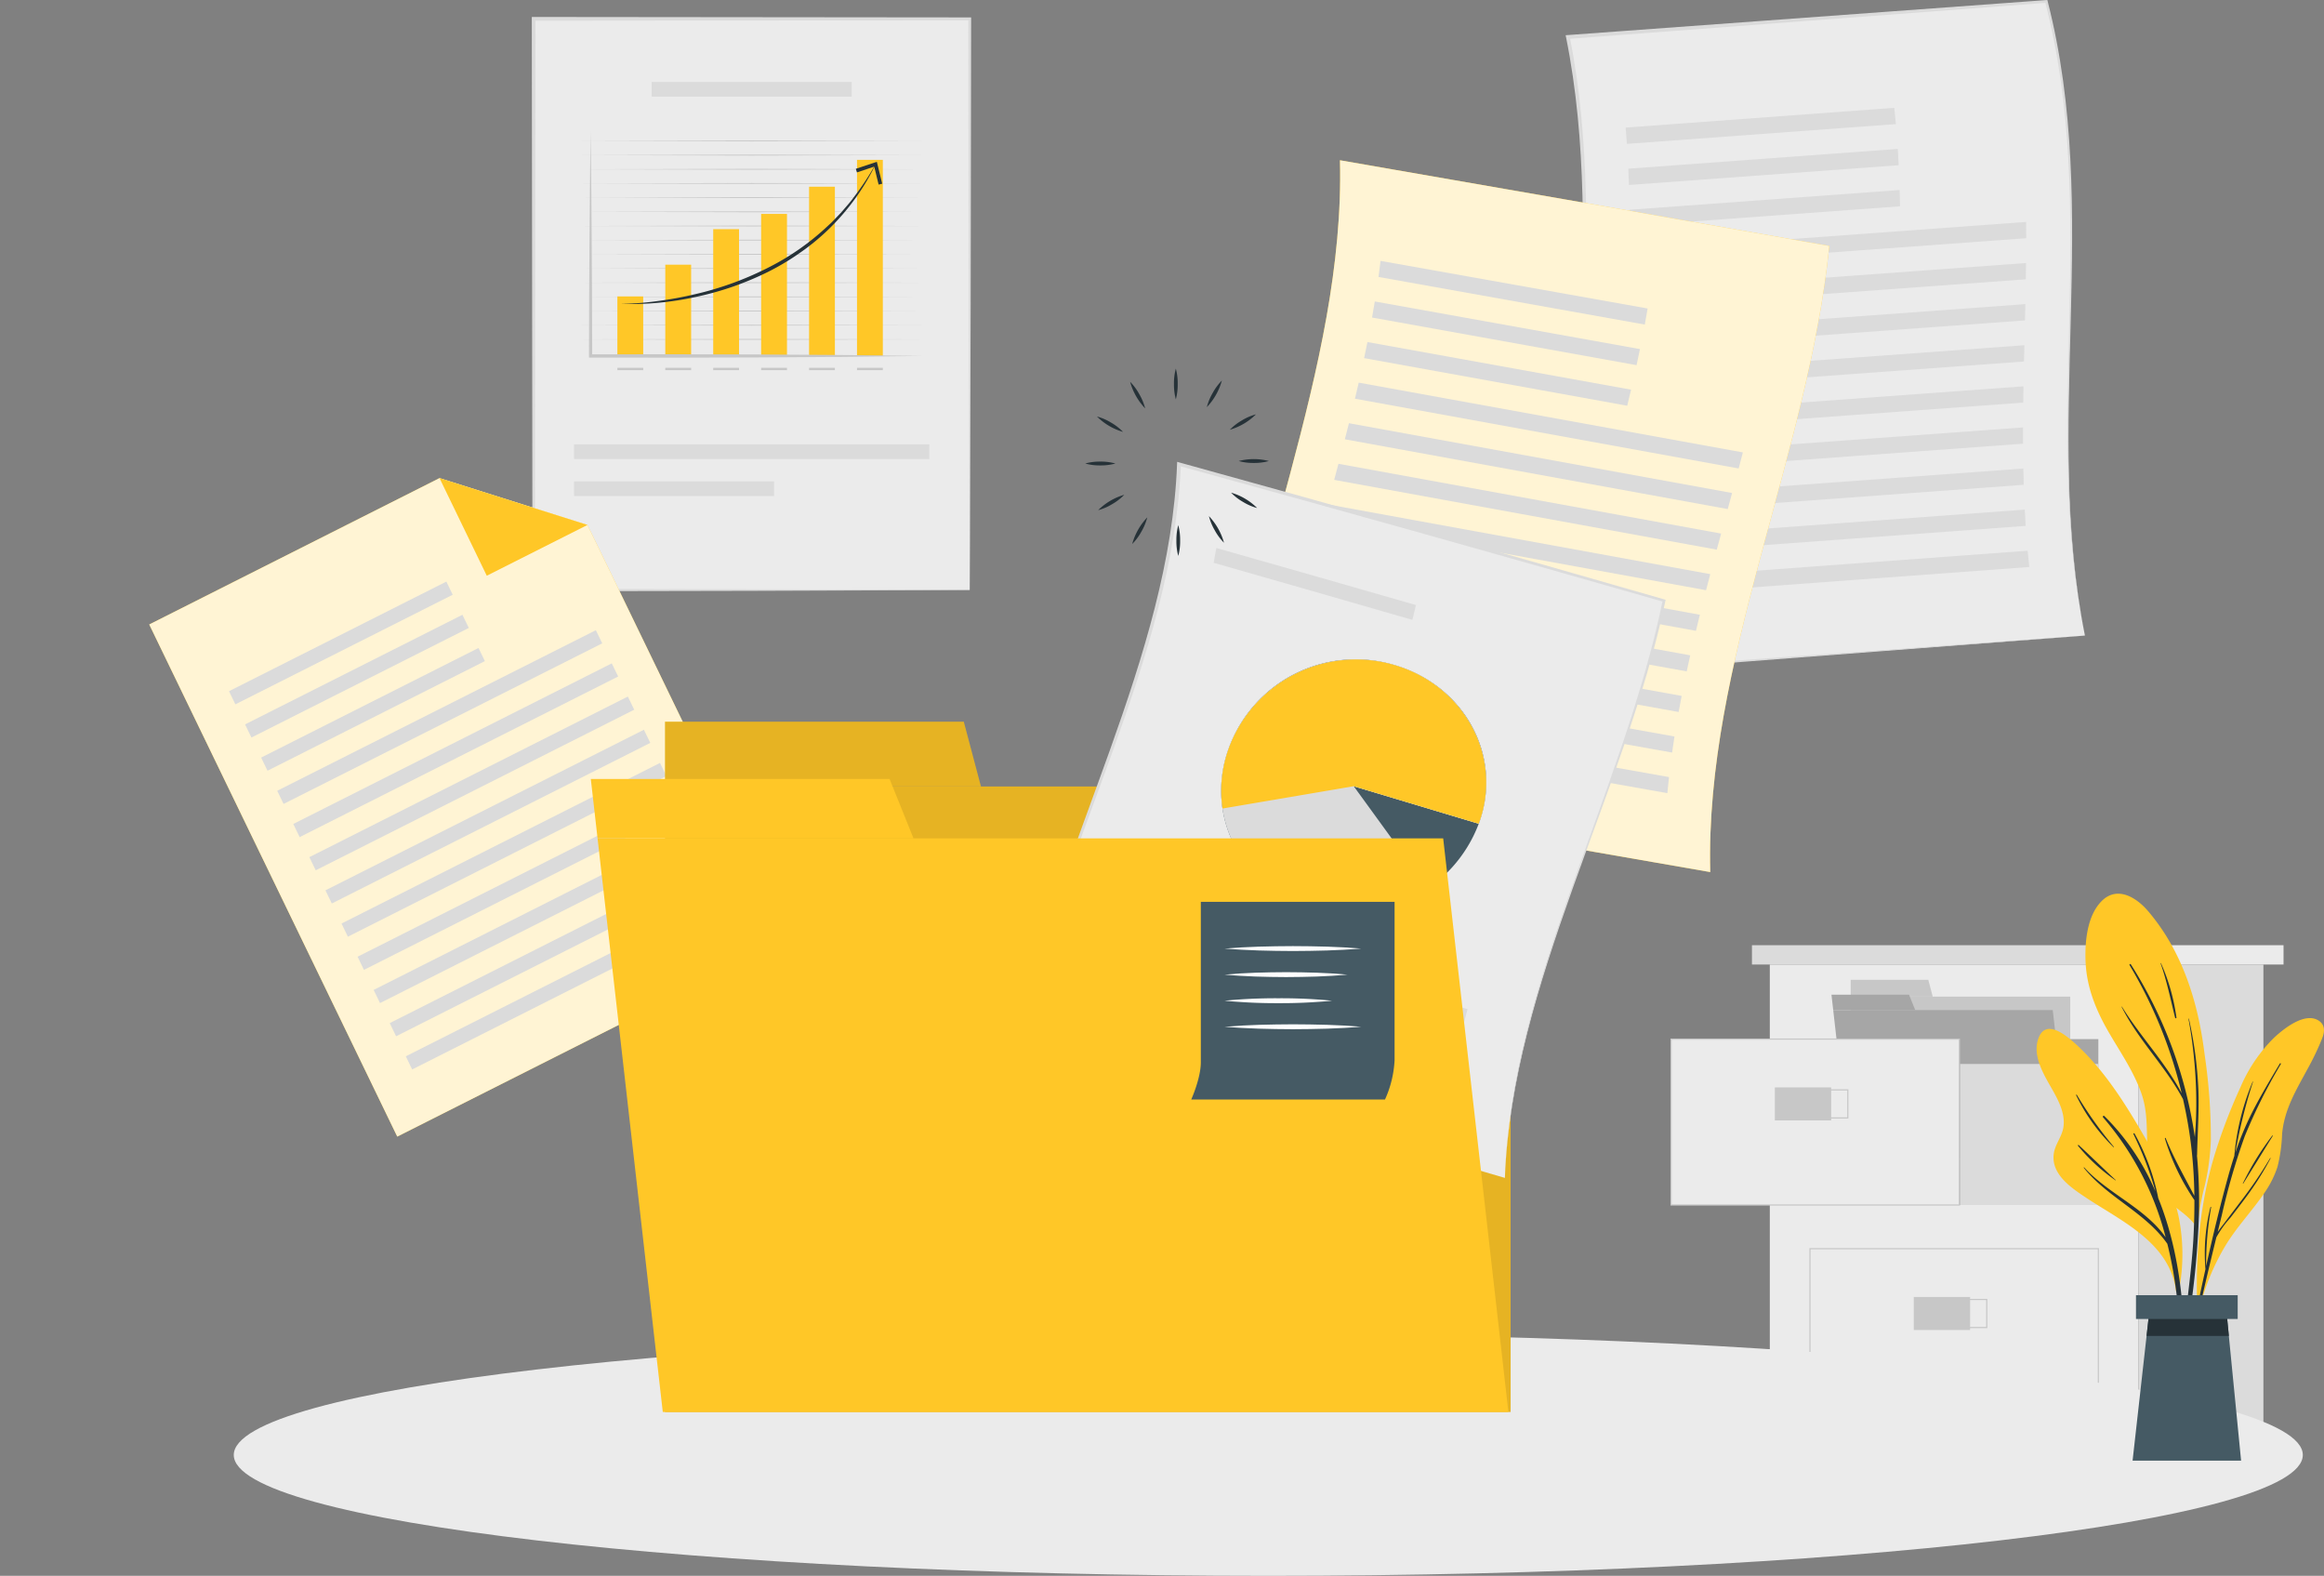 <svg id="Grupo_973838" data-name="Grupo 973838" xmlns="http://www.w3.org/2000/svg" xmlns:xlink="http://www.w3.org/1999/xlink" width="495.858" height="336.156" viewBox="0 0 495.858 336.156">
  <rect x="0" y="0" width="495.858" height="336.156" fill="#808080" stroke="none"/>
  <defs>
    <clipPath id="clip-path">
      <rect id="Rectángulo_339738" data-name="Rectángulo 339738" width="495.858" height="336.156" fill="none"/>
    </clipPath>
    <clipPath id="clip-path-5">
      <rect id="Rectángulo_339718" data-name="Rectángulo 339718" width="136.331" height="140.465" fill="none"/>
    </clipPath>
    <clipPath id="clip-path-6">
      <rect id="Rectángulo_339731" data-name="Rectángulo 339731" width="129.809" height="151.845" fill="none"/>
    </clipPath>
    <clipPath id="clip-path-8">
      <rect id="Rectángulo_339735" data-name="Rectángulo 339735" width="180.426" height="147.245" fill="none"/>
    </clipPath>
  </defs>
  <g id="Enmascarar_grupo_973837" data-name="Enmascarar grupo 973837" clip-path="url(#clip-path)">
    <rect id="Rectángulo_339685" data-name="Rectángulo 339685" width="78.664" height="105.76" transform="translate(377.614 205.751)" fill="#ebebeb"/>
    <rect id="Rectángulo_339686" data-name="Rectángulo 339686" width="86.286" height="4.121" transform="translate(373.802 201.63)" fill="#dbdbdb"/>
    <rect id="Rectángulo_339687" data-name="Rectángulo 339687" width="27.137" height="4.121" transform="translate(460.089 201.63)" fill="#ebebeb"/>
    <rect id="Rectángulo_339688" data-name="Rectángulo 339688" width="26.651" height="105.76" transform="translate(456.278 205.751)" fill="#dbdbdb"/>
    <rect id="Rectángulo_339689" data-name="Rectángulo 339689" width="61.53" height="35.39" transform="translate(386.181 221.661)" fill="#a6a6a6"/>
    <rect id="Rectángulo_339690" data-name="Rectángulo 339690" width="46.84" height="34.638" transform="translate(394.878 212.598)" fill="#c7c7c7"/>
    <path id="Trazado_704684" data-name="Trazado 704684" d="M507.42,254.681H490.87v3.587h17.5Z" transform="translate(-95.992 -45.669)" fill="#c7c7c7"/>
    <path id="Trazado_704685" data-name="Trazado 704685" d="M536.678,294.318h-46.84l-3.613-31.764h46.84Z" transform="translate(-95.084 -47.081)" fill="#a6a6a6"/>
    <path id="Trazado_704686" data-name="Trazado 704686" d="M502.311,258.545h-16.55l.374,3.289h17.5Z" transform="translate(-94.993 -46.362)" fill="#a6a6a6"/>
    <rect id="Rectángulo_339691" data-name="Rectángulo 339691" width="61.53" height="35.39" transform="translate(356.538 221.661)" fill="#ebebeb"/>
    <rect id="Rectángulo_339692" data-name="Rectángulo 339692" width="61.53" height="35.39" transform="translate(356.538 221.661)" fill="none" stroke="#c7c7c7" stroke-miterlimit="10" stroke-width="0.25"/>
    <rect id="Rectángulo_339693" data-name="Rectángulo 339693" width="12.017" height="7.046" transform="translate(378.689 231.964)" fill="#c7c7c7"/>
    <rect id="Rectángulo_339694" data-name="Rectángulo 339694" width="12.017" height="5.984" transform="translate(382.241 232.495)" fill="none" stroke="#c7c7c7" stroke-miterlimit="10" stroke-width="0.25"/>
    <rect id="Rectángulo_339695" data-name="Rectángulo 339695" width="29.492" height="30.087" transform="translate(418.219 226.964)" fill="#dbdbdb"/>
    <rect id="Rectángulo_339696" data-name="Rectángulo 339696" width="61.53" height="35.39" transform="translate(386.181 266.372)" fill="none" stroke="#c7c7c7" stroke-miterlimit="10" stroke-width="0.25"/>
    <rect id="Rectángulo_339697" data-name="Rectángulo 339697" width="12.017" height="7.046" transform="translate(408.331 276.674)" fill="#c7c7c7"/>
    <rect id="Rectángulo_339698" data-name="Rectángulo 339698" width="12.017" height="5.984" transform="translate(411.883 277.206)" fill="none" stroke="#c7c7c7" stroke-miterlimit="10" stroke-width="0.25"/>
    <g id="Grupo_973819" data-name="Grupo 973819">
      <g id="Grupo_973818" data-name="Grupo 973818" clip-path="url(#clip-path)">
        <path id="Trazado_704687" data-name="Trazado 704687" d="M441.458,372.553c0,14.241-98.824,25.786-220.73,25.786S0,386.794,0,372.553s98.824-25.786,220.729-25.786,220.73,11.545,220.73,25.786" transform="translate(49.879 -62.182)" fill="#ebebeb"/>
      </g>
    </g>
    <g id="Grupo_973821" data-name="Grupo 973821">
      <g id="Grupo_973820" data-name="Grupo 973820" clip-path="url(#clip-path)">
        <path id="Trazado_704688" data-name="Trazado 704688" d="M578.573,294.641a48.021,48.021,0,0,0-1.487,8.584c.076.144.061.674-.023.529-.016.472-.72.386-.72-.079.007-.3.015-.607.029-.9-1.644-2.083-4.032-3.4-5.961-5.212a11.409,11.409,0,0,1-3.267-5.3c-1.6-5.627-.1-11.59-2.026-17.2-1.659-4.84-4.636-9.046-7.155-13.431-2.658-4.637-4.62-9.509-4.816-14.94-.157-4.158.329-9.7,3.434-12.816,3.291-3.306,7.37-.829,9.892,2.12,7.306,8.554,10.686,19.364,12.053,30.418a121.945,121.945,0,0,1,1.355,18.447,50.635,50.635,0,0,1-1.308,9.787" transform="translate(-108.165 -41.655)" fill="#ffc727"/>
        <path id="Trazado_704689" data-name="Trazado 704689" d="M578.992,308.75a107.557,107.557,0,0,0-.2-17.331c.01-.021.027-.035.028-.063.092-4.684.457-9.351.277-14.041a85.086,85.086,0,0,0-2.022-15.06.045.045,0,0,0-.089.015,100.093,100.093,0,0,1,1.6,14.728q.14,3.97-.062,7.94c-.044.861-.122,1.728-.179,2.595v-.007a93.844,93.844,0,0,0-13.663-36.885c-.1-.152-.36.011-.267.167a97.416,97.416,0,0,1,11.121,27.348c-3.513-6.64-8.82-12.1-12.757-18.482-.021-.035-.078,0-.06.037,3.536,7.1,9.38,12.706,13.1,19.7.646,2.853,1.175,5.732,1.569,8.629a98.458,98.458,0,0,1,.847,11.987c-2.139-4.08-4.361-7.984-6.112-12.3-.046-.115-.208-.037-.17.078a48.392,48.392,0,0,0,6.294,13.136c.015,2.837-.068,5.676-.231,8.51-.438,7.567-1.7,15.032-2.289,22.574a.17.17,0,0,0,.339.038,176.7,176.7,0,0,0,2.926-23.317" transform="translate(-110.041 -44.934)" fill="#263238"/>
        <path id="Trazado_704690" data-name="Trazado 704690" d="M573.139,250.353c-.022-.055-.1-.017-.082.038,1.355,3.821,2.12,7.693,3.1,11.611a.142.142,0,0,0,.279-.047,42.326,42.326,0,0,0-3.3-11.6" transform="translate(-112.063 -44.888)" fill="#263238"/>
        <path id="Trazado_704691" data-name="Trazado 704691" d="M609.42,268.936a58.212,58.212,0,0,1-3.116,6.53c-2.439,4.519-4.984,8.66-5.445,13.922a32.975,32.975,0,0,1-.981,6.974,21.1,21.1,0,0,1-2.725,5.459c-2.644,3.929-5.949,7.315-8.4,11.392a48.508,48.508,0,0,0-5.581,13.728c-.06.264-.469.194-.409-.071a.223.223,0,0,0,.016-.061.087.087,0,0,1-.025-.055c-.388-11.284.495-22.656,3.869-33.465a117.041,117.041,0,0,1,5.36-13.92,32.918,32.918,0,0,1,7.232-10.616c2.058-1.891,6.523-5.476,9.453-3.579,1.407.913,1.3,2.353.748,3.761" transform="translate(-113.944 -47.454)" fill="#ffc727"/>
        <path id="Trazado_704692" data-name="Trazado 704692" d="M597.626,296.621a92.419,92.419,0,0,1-6.428,9.426c-1.071,1.426-2.157,2.841-3.226,4.269-.505.675-1.071,1.347-1.535,2.071.293-1.186.578-2.374.874-3.559a141.841,141.841,0,0,1,4.925-16.934,115.113,115.113,0,0,1,7.679-15.358c.075-.13-.132-.225-.208-.1-2.337,3.921-4.709,7.837-6.674,11.971a63.727,63.727,0,0,0-2.832,7.1,111.32,111.32,0,0,1,3.771-15.176c.015-.044-.048-.076-.066-.031a52.733,52.733,0,0,0-3.914,15.786.055.055,0,0,0,.007.025q-.718,2.2-1.331,4.435c-1.742,6.313-3.272,12.692-4.691,19.092a69.71,69.71,0,0,1,1.067-12.547c.018-.1-.122-.117-.145-.025a40.561,40.561,0,0,0-1.068,13.227q-.8,3.651-1.568,7.309c-1.088,5.2-2.423,10.495-3.058,15.776a.1.1,0,0,0,.2.035c.759-2.847,1.216-5.8,1.837-8.68s1.263-5.778,1.923-8.66c.96-4.2,1.967-8.385,2.992-12.567a22.484,22.484,0,0,1,3-4.181c1.089-1.412,2.178-2.823,3.237-4.258a63.575,63.575,0,0,0,5.322-8.4c.033-.063-.064-.107-.1-.047" transform="translate(-113.266 -49.56)" fill="#263238"/>
        <path id="Trazado_704693" data-name="Trazado 704693" d="M601.161,295.16a58.992,58.992,0,0,0-6.289,10.2c-.023.046.047.094.076.049,2.117-3.384,4.2-6.794,6.311-10.182.036-.057-.057-.116-.1-.063" transform="translate(-116.329 -52.924)" fill="#263238"/>
        <path id="Trazado_704694" data-name="Trazado 704694" d="M543.384,280.137c1.433,2.519,3.069,5.543,2.453,8.567-.39,1.914-1.763,3.467-2.011,5.42-.555,4.31,3.655,7.158,6.7,9.195,7.594,5.083,18.01,9.615,19.391,20,.052.368.675.276.63-.085a.24.24,0,0,0-.014-.069c.014-.023.037-.03.037-.061a40.567,40.567,0,0,0-.142-15.856,51.038,51.038,0,0,0-6.123-14.859c-4.57-7.955-9.41-16.1-16.322-22.195-1.913-1.684-5.831-4.716-7.354-.911-1.478,3.7,1,7.786,2.754,10.856" transform="translate(-105.634 -47.959)" fill="#ffc727"/>
        <path id="Trazado_704695" data-name="Trazado 704695" d="M552.779,301.052c5.035,5.561,13.04,8.679,17.374,14.908A62.779,62.779,0,0,0,556.8,290.37c-.167-.191.094-.463.278-.283A50.484,50.484,0,0,1,567.99,306.21a72.923,72.923,0,0,0-4.7-12.259c-.072-.151.138-.281.223-.133a47.332,47.332,0,0,1,5.065,13.781c5.711,14.1,6.24,30.647,5.043,45.513-.017.212-.334.218-.328,0,.328-11.716.142-23.636-2.61-35.078-.057-.239-.121-.474-.181-.712-4.715-6.7-12.685-9.813-17.81-16.181-.05-.062.032-.149.087-.089" transform="translate(-108.079 -52.008)" fill="#263238"/>
        <path id="Trazado_704696" data-name="Trazado 704696" d="M551.308,297.634c2.643,2.474,5.245,5,7.893,7.476.027.025-.009.073-.039.052a38.939,38.939,0,0,1-8.011-7.367c-.089-.112.05-.262.158-.161" transform="translate(-107.774 -53.366)" fill="#263238"/>
        <path id="Trazado_704697" data-name="Trazado 704697" d="M550.8,284.571a84.684,84.684,0,0,0,7.908,11.1c.039.046-.023.111-.067.067a39.058,39.058,0,0,1-7.983-11.081.082.082,0,0,1,.142-.085" transform="translate(-107.681 -51.022)" fill="#263238"/>
        <path id="Trazado_704698" data-name="Trazado 704698" d="M565.628,372.727H588.78l-3.12-31.779H569.194Z" transform="translate(-110.611 -61.139)" fill="#455a64"/>
        <path id="Trazado_704699" data-name="Trazado 704699" d="M569.338,346.114H586.9l-.508-5.165h-16.47Z" transform="translate(-111.337 -61.139)" fill="#263238"/>
        <rect id="Rectángulo_339700" data-name="Rectángulo 339700" width="21.702" height="5.074" transform="translate(455.742 276.289)" fill="#455a64"/>
      </g>
    </g>
    <rect id="Rectángulo_339702" data-name="Rectángulo 339702" width="93.045" height="121.851" transform="translate(113.86 4.02)" fill="#ebebeb"/>
    <path id="Trazado_704700" data-name="Trazado 704700" d="M234.488,126.661l-46.454.167-46.59.092h-.253v-.259L141.049,4.81v-.4h.395l93.045.093h.3V4.81l-.1,61.01Zm0,0-.2-61.01-.1-60.841.3.309-93.045.093.394-.4L141.7,126.661l-.253-.259,46.454.093Z" transform="translate(-27.583 -0.79)" fill="#dbdbdb"/>
    <path id="Trazado_704701" data-name="Trazado 704701" d="M154.19,36.61l36.345.094,36.345-.094-36.345-.094Z" transform="translate(-30.153 -6.548)" fill="#c7c7c7"/>
    <path id="Trazado_704702" data-name="Trazado 704702" d="M154.19,40.3l36.345.094,36.345-.094L190.535,40.2Z" transform="translate(-30.153 -7.209)" fill="#c7c7c7"/>
    <path id="Trazado_704703" data-name="Trazado 704703" d="M154.19,43.98l36.345.094,36.345-.094-36.345-.093Z" transform="translate(-30.153 -7.87)" fill="#c7c7c7"/>
    <path id="Trazado_704704" data-name="Trazado 704704" d="M154.19,47.665l36.345.093,36.345-.093-36.345-.094Z" transform="translate(-30.153 -8.531)" fill="#c7c7c7"/>
    <path id="Trazado_704705" data-name="Trazado 704705" d="M154.19,51.35l36.345.094,36.345-.094-36.345-.094Z" transform="translate(-30.153 -9.191)" fill="#c7c7c7"/>
    <path id="Trazado_704706" data-name="Trazado 704706" d="M154.19,55.034l36.345.094,36.345-.094-36.345-.094Z" transform="translate(-30.153 -9.852)" fill="#c7c7c7"/>
    <path id="Trazado_704707" data-name="Trazado 704707" d="M154.19,58.719l36.345.094,36.345-.094-36.345-.094Z" transform="translate(-30.153 -10.513)" fill="#c7c7c7"/>
    <path id="Trazado_704708" data-name="Trazado 704708" d="M154.19,62.4l36.345.094,36.345-.094-36.345-.094Z" transform="translate(-30.153 -11.173)" fill="#c7c7c7"/>
    <path id="Trazado_704709" data-name="Trazado 704709" d="M154.19,66.088l36.345.094,36.345-.094-36.345-.094Z" transform="translate(-30.153 -11.834)" fill="#c7c7c7"/>
    <path id="Trazado_704710" data-name="Trazado 704710" d="M154.19,69.773l36.345.094,36.345-.094-36.345-.094Z" transform="translate(-30.153 -12.495)" fill="#c7c7c7"/>
    <path id="Trazado_704711" data-name="Trazado 704711" d="M154.19,73.457l36.345.094,36.345-.094-36.345-.094Z" transform="translate(-30.153 -13.156)" fill="#c7c7c7"/>
    <path id="Trazado_704712" data-name="Trazado 704712" d="M154.19,77.142l36.345.094,36.345-.094-36.345-.094Z" transform="translate(-30.153 -13.816)" fill="#c7c7c7"/>
    <path id="Trazado_704713" data-name="Trazado 704713" d="M154.19,80.827l36.345.094,36.345-.094-36.345-.093Z" transform="translate(-30.153 -14.477)" fill="#c7c7c7"/>
    <path id="Trazado_704714" data-name="Trazado 704714" d="M154.19,84.512l36.345.093,36.345-.093-36.345-.094Z" transform="translate(-30.153 -15.138)" fill="#c7c7c7"/>
    <path id="Trazado_704715" data-name="Trazado 704715" d="M154.19,88.2l36.345.094,36.345-.094L190.535,88.1Z" transform="translate(-30.153 -15.799)" fill="#c7c7c7"/>
    <rect id="Rectángulo_339703" data-name="Rectángulo 339703" width="5.512" height="12.691" transform="translate(131.724 63.232)" fill="#ffc727"/>
    <rect id="Rectángulo_339704" data-name="Rectángulo 339704" width="5.512" height="19.461" transform="translate(141.95 56.463)" fill="#ffc727"/>
    <rect id="Rectángulo_339705" data-name="Rectángulo 339705" width="5.512" height="27.037" transform="translate(152.175 48.885)" fill="#ffc727"/>
    <rect id="Rectángulo_339706" data-name="Rectángulo 339706" width="5.512" height="30.293" transform="translate(162.401 45.63)" fill="#ffc727"/>
    <rect id="Rectángulo_339707" data-name="Rectángulo 339707" width="5.512" height="36.094" transform="translate(172.627 39.829)" fill="#ffc727"/>
    <rect id="Rectángulo_339708" data-name="Rectángulo 339708" width="5.512" height="41.825" transform="translate(182.853 34.098)" fill="#ffc727"/>
    <g id="Grupo_973829" data-name="Grupo 973829">
      <g id="Grupo_973828" data-name="Grupo 973828" clip-path="url(#clip-path)">
        <path id="Trazado_704716" data-name="Trazado 704716" d="M156.559,34.045l.143,12,.1,12q.1,12,.1,23.992l-.341-.348,17.679-.015,17.679.041,17.679.115,17.679.207-17.679.207-17.679.115-17.679.041-17.679-.015h-.342v-.348q.018-12,.1-23.992l.1-12Z" transform="translate(-30.549 -6.105)" fill="#c7c7c7"/>
        <rect id="Rectángulo_339709" data-name="Rectángulo 339709" width="5.512" height="0.508" transform="translate(131.724 78.459)" fill="#c7c7c7"/>
        <rect id="Rectángulo_339710" data-name="Rectángulo 339710" width="5.512" height="0.508" transform="translate(141.95 78.459)" fill="#c7c7c7"/>
        <rect id="Rectángulo_339711" data-name="Rectángulo 339711" width="5.512" height="0.508" transform="translate(152.175 78.459)" fill="#c7c7c7"/>
        <rect id="Rectángulo_339712" data-name="Rectángulo 339712" width="5.512" height="0.508" transform="translate(162.401 78.459)" fill="#c7c7c7"/>
        <rect id="Rectángulo_339713" data-name="Rectángulo 339713" width="5.512" height="0.508" transform="translate(172.627 78.459)" fill="#c7c7c7"/>
        <rect id="Rectángulo_339714" data-name="Rectángulo 339714" width="5.512" height="0.508" transform="translate(182.853 78.459)" fill="#c7c7c7"/>
        <path id="Trazado_704717" data-name="Trazado 704717" d="M164.518,72.541a65.51,65.51,0,0,0,8.051-.624,76.791,76.791,0,0,0,7.933-1.458,67.719,67.719,0,0,0,15.144-5.442,53.911,53.911,0,0,0,13.234-9.192l.745-.689.706-.73,1.405-1.468c.868-1.041,1.8-2.033,2.59-3.142a56.4,56.4,0,0,0,4.514-6.817l.043.024a49.027,49.027,0,0,1-9.577,13.283,47.852,47.852,0,0,1-6.3,5.243,53.51,53.51,0,0,1-7.014,4.2,64.818,64.818,0,0,1-15.36,5.32,65.135,65.135,0,0,1-16.112,1.488" transform="translate(-32.172 -7.707)" fill="#263238"/>
        <path id="Trazado_704718" data-name="Trazado 704718" d="M232.617,46.726l-.763.195-.937-3.838-3.684,1.234-.245-.763,4.487-1.5Z" transform="translate(-44.388 -7.541)" fill="#263238"/>
        <rect id="Rectángulo_339715" data-name="Rectángulo 339715" width="75.796" height="3.129" transform="translate(122.484 94.789)" fill="#dbdbdb"/>
        <rect id="Rectángulo_339716" data-name="Rectángulo 339716" width="42.673" height="3.129" transform="translate(122.484 102.686)" fill="#dbdbdb"/>
        <rect id="Rectángulo_339717" data-name="Rectángulo 339717" width="42.673" height="3.129" transform="translate(139.046 17.485)" fill="#dbdbdb"/>
        <path id="Trazado_704719" data-name="Trazado 704719" d="M175.914,222.693,92.5,264.746,39.583,155.5l61.936-31.224,31.562,9.986Z" transform="translate(-7.741 -22.286)" fill="#ffc727"/>
        <g id="Grupo_973824" data-name="Grupo 973824" transform="translate(31.842 101.995)" opacity="0.8">
          <g id="Grupo_973823" data-name="Grupo 973823">
            <g id="Grupo_973822" data-name="Grupo 973822" clip-path="url(#clip-path-5)">
              <path id="Trazado_704720" data-name="Trazado 704720" d="M175.914,222.693,92.5,264.746,39.583,155.5l61.936-31.224,31.562,9.986Z" transform="translate(-39.583 -124.281)" fill="#fff"/>
            </g>
          </g>
        </g>
        <path id="Trazado_704721" data-name="Trazado 704721" d="M116.575,124.281l31.562,9.987L126.658,145.1Z" transform="translate(-22.797 -22.286)" fill="#ffc727"/>
        <path id="Trazado_704784" data-name="Trazado 704784" d="M.025.415,51.962,0l-.025,3.117L0,3.532Z" transform="translate(48.653 147.085) rotate(-26.297)" fill="#dbdbdb"/>
        <path id="Trazado_704785" data-name="Trazado 704785" d="M.025.415,51.962,0l-.025,3.117L0,3.532Z" transform="translate(52.082 154.165) rotate(-26.297)" fill="#dbdbdb"/>
        <path id="Trazado_704786" data-name="Trazado 704786" d="M.025.415,51.961,0l-.025,3.117L0,3.532Z" transform="translate(55.512 161.245) rotate(-26.297)" fill="#dbdbdb"/>
        <path id="Trazado_704787" data-name="Trazado 704787" d="M.025.608,76.121,0,76.1,3.117,0,3.724Z" transform="matrix(0.897, -0.443, 0.443, 0.897, 58.856, 168.153)" fill="#dbdbdb"/>
        <path id="Trazado_704788" data-name="Trazado 704788" d="M.025.608,76.121,0,76.1,3.117,0,3.725Z" transform="translate(62.286 175.233) rotate(-26.297)" fill="#dbdbdb"/>
        <path id="Trazado_704789" data-name="Trazado 704789" d="M.025.608,76.121,0,76.1,3.117,0,3.725Z" transform="translate(65.715 182.313) rotate(-26.297)" fill="#dbdbdb"/>
        <path id="Trazado_704790" data-name="Trazado 704790" d="M.025.608,76.121,0,76.1,3.117,0,3.725Z" transform="translate(69.145 189.393) rotate(-26.297)" fill="#dbdbdb"/>
        <path id="Trazado_704791" data-name="Trazado 704791" d="M.025.608,76.121,0,76.1,3.117,0,3.725Z" transform="translate(72.575 196.474) rotate(-26.297)" fill="#dbdbdb"/>
        <path id="Trazado_704792" data-name="Trazado 704792" d="M.025.608,76.121,0,76.1,3.117,0,3.725Z" transform="translate(76.004 203.554) rotate(-26.297)" fill="#dbdbdb"/>
        <path id="Trazado_704793" data-name="Trazado 704793" d="M.025.608,76.121,0,76.1,3.117,0,3.725Z" transform="translate(79.434 210.634) rotate(-26.297)" fill="#dbdbdb"/>
        <path id="Trazado_704794" data-name="Trazado 704794" d="M.025.608,76.121,0,76.1,3.117,0,3.725Z" transform="translate(82.863 217.715) rotate(-26.297)" fill="#dbdbdb"/>
        <path id="Trazado_704795" data-name="Trazado 704795" d="M.025.608,76.121,0,76.1,3.117,0,3.725Z" transform="translate(86.293 224.795) rotate(-26.297)" fill="#dbdbdb"/>
        <path id="Trazado_704722" data-name="Trazado 704722" d="M526.17,135.646q-51.149,3.79-102.088,7.581c-11.627-45.09.829-90.179-8.231-135.269Q467,4.168,517.942.378c11.615,45.089-.842,90.179,8.229,135.268" transform="translate(-81.322 -0.068)" fill="#ebebeb"/>
        <path id="Trazado_704723" data-name="Trazado 704723" d="M526.054,135.578q-51.124,3.917-102.023,7.836l-.245.019c-.022-.085-.045-.17-.067-.255-11.684-45.086.719-90.171-8.381-135.257-.028-.136-.055-.272-.084-.409l.4-.029Q466.8,3.752,517.75.021L518.031,0c.025.1.049.193.074.289,11.529,45.1-1.029,90.193,7.949,135.289m0,0C516.889,90.5,529.246,45.413,517.546.331L517.9.6Q466.97,4.45,415.816,8.3l.315-.437c9.019,45.093-3.491,90.186,8.08,135.278l-.311-.236q50.974-3.664,102.153-7.327" transform="translate(-81.205)" fill="#dbdbdb"/>
        <path id="Trazado_704724" data-name="Trazado 704724" d="M431.169,32.24q28.682-2.108,57.321-4.215.186,1.737.34,3.473-28.675,2.109-57.394,4.216-.119-1.737-.267-3.474" transform="translate(-84.317 -5.025)" fill="#dbdbdb"/>
        <path id="Trazado_704725" data-name="Trazado 704725" d="M431.878,42.923l57.494-4.215q.111,1.737.2,3.473L432.016,46.4q-.057-1.736-.138-3.473" transform="translate(-84.456 -6.941)" fill="#dbdbdb"/>
        <path id="Trazado_704726" data-name="Trazado 704726" d="M432.21,53.605l57.63-4.215q.051,1.737.082,3.474l-57.674,4.215q-.011-1.737-.039-3.474" transform="translate(-84.521 -8.857)" fill="#dbdbdb"/>
        <path id="Trazado_704727" data-name="Trazado 704727" d="M432.249,63.86q42.307-3.087,84.571-6.176.016,1.736.015,3.473-42.289,3.089-84.618,6.176.022-1.736.032-3.473" transform="translate(-84.522 -10.344)" fill="#dbdbdb"/>
        <path id="Trazado_704728" data-name="Trazado 704728" d="M432.094,74.543l84.673-6.176q-.018,1.736-.047,3.473l-84.7,6.176q.039-1.737.072-3.474" transform="translate(-84.484 -12.26)" fill="#dbdbdb"/>
        <path id="Trazado_704729" data-name="Trazado 704729" d="M431.847,85.226l84.722-6.176q-.037,1.736-.079,3.473L431.763,88.7q.041-1.736.084-3.473" transform="translate(-84.433 -14.175)" fill="#dbdbdb"/>
        <path id="Trazado_704730" data-name="Trazado 704730" d="M431.6,95.908l84.718-6.176q-.042,1.736-.081,3.473l-84.7,6.176q.029-1.737.065-3.474" transform="translate(-84.388 -16.091)" fill="#dbdbdb"/>
        <path id="Trazado_704731" data-name="Trazado 704731" d="M431.444,106.591l84.661-6.176q-.031,1.736-.055,3.473l-84.624,6.176q0-1.736.018-3.473" transform="translate(-84.367 -18.006)" fill="#dbdbdb"/>
        <path id="Trazado_704732" data-name="Trazado 704732" d="M431.46,117.274q42.251-3.089,84.553-6.176-.006,1.736,0,3.473-42.274,3.089-84.5,6.176-.039-1.737-.06-3.474" transform="translate(-84.374 -19.922)" fill="#dbdbdb"/>
        <path id="Trazado_704733" data-name="Trazado 704733" d="M431.743,127.957q42.162-3.089,84.391-6.176.035,1.736.088,3.473-42.192,3.089-84.313,6.176-.1-1.736-.167-3.473" transform="translate(-84.429 -21.838)" fill="#dbdbdb"/>
        <path id="Trazado_704734" data-name="Trazado 704734" d="M432.389,138.639q42.045-3.087,84.178-6.175.089,1.736.2,3.472-42.084,3.089-84.078,6.176-.167-1.736-.3-3.474" transform="translate(-84.556 -23.753)" fill="#dbdbdb"/>
        <path id="Trazado_704735" data-name="Trazado 704735" d="M433.491,149.323q41.9-3.089,83.911-6.176.159,1.736.349,3.473-41.95,3.089-83.792,6.176-.251-1.736-.468-3.473" transform="translate(-84.771 -25.669)" fill="#dbdbdb"/>
        <path id="Trazado_704736" data-name="Trazado 704736" d="M428.231,193.5q-52.8-9.135-104.407-18.272c4.454-44.524,26.534-89.049,25.4-133.574q52.8,9.135,104.407,18.272c-4.454,44.524-26.535,89.05-25.4,133.574" transform="translate(-63.325 -7.469)" fill="#ffc727"/>
        <g id="Grupo_973827" data-name="Grupo 973827" transform="translate(260.499 34.182)" opacity="0.8">
          <g id="Grupo_973826" data-name="Grupo 973826">
            <g id="Grupo_973825" data-name="Grupo 973825" clip-path="url(#clip-path-6)">
              <path id="Trazado_704737" data-name="Trazado 704737" d="M428.231,193.5q-52.8-9.135-104.407-18.272c4.454-44.524,26.534-89.049,25.4-133.574q52.8,9.135,104.407,18.272c-4.454,44.524-26.535,89.05-25.4,133.574" transform="translate(-323.824 -41.651)" fill="#fff"/>
            </g>
          </g>
        </g>
        <path id="Trazado_704738" data-name="Trazado 704738" d="M366.061,67.81q28.627,5.079,56.983,10.158-.291,1.716-.609,3.43Q394.146,76.32,365.623,71.24q.235-1.716.438-3.43" transform="translate(-71.499 -12.16)" fill="#dbdbdb"/>
        <path id="Trazado_704739" data-name="Trazado 704739" d="M364.5,78.359q28.4,5.079,56.576,10.158-.352,1.715-.726,3.43-28.123-5.079-56.436-10.158.307-1.716.586-3.43" transform="translate(-71.166 -14.051)" fill="#dbdbdb"/>
        <path id="Trazado_704740" data-name="Trazado 704740" d="M362.514,88.908q28.213,5.079,56.247,10.158-.4,1.716-.816,3.43-28-5.079-56.138-10.158.364-1.716.708-3.43" transform="translate(-70.753 -15.943)" fill="#dbdbdb"/>
        <path id="Trazado_704741" data-name="Trazado 704741" d="M360.174,99.457q41.12,7.442,81.971,14.884-.449,1.716-.9,3.43-40.849-7.443-81.87-14.884.409-1.716.8-3.43" transform="translate(-70.277 -17.835)" fill="#dbdbdb"/>
        <path id="Trazado_704742" data-name="Trazado 704742" d="M357.568,110.006q40.959,7.442,81.749,14.884-.462,1.716-.927,3.43-40.811-7.441-81.694-14.884.44-1.716.871-3.43" transform="translate(-69.754 -19.726)" fill="#dbdbdb"/>
        <path id="Trazado_704743" data-name="Trazado 704743" d="M354.779,120.555q40.857,7.442,81.643,14.884-.463,1.716-.924,3.43-40.828-7.443-81.632-14.884.459-1.716.913-3.43" transform="translate(-69.2 -21.618)" fill="#dbdbdb"/>
        <path id="Trazado_704744" data-name="Trazado 704744" d="M351.889,131.1q40.812,7.443,81.651,14.884-.451,1.716-.895,3.43-40.9-7.442-81.686-14.884l.929-3.43" transform="translate(-68.632 -23.51)" fill="#dbdbdb"/>
        <path id="Trazado_704745" data-name="Trazado 704745" d="M348.982,141.653q40.824,7.443,81.773,14.884-.425,1.716-.837,3.43-41.039-7.443-81.854-14.884.456-1.716.918-3.43" transform="translate(-68.065 -25.401)" fill="#dbdbdb"/>
        <path id="Trazado_704746" data-name="Trazado 704746" d="M346.14,152.2q40.893,7.443,82.011,14.884-.386,1.716-.755,3.43-41.229-7.441-82.137-14.884.436-1.716.881-3.43" transform="translate(-67.517 -27.293)" fill="#dbdbdb"/>
        <path id="Trazado_704747" data-name="Trazado 704747" d="M343.446,162.751q41.02,7.441,82.363,14.884-.334,1.715-.646,3.43-41.477-7.443-82.534-14.884.4-1.716.817-3.43" transform="translate(-67.003 -29.184)" fill="#dbdbdb"/>
        <path id="Trazado_704748" data-name="Trazado 704748" d="M340.983,173.3q41.2,7.442,82.83,14.884-.269,1.716-.51,3.43-41.783-7.442-83.047-14.884.353-1.716.727-3.43" transform="translate(-66.539 -31.076)" fill="#dbdbdb"/>
        <path id="Trazado_704749" data-name="Trazado 704749" d="M338.835,183.849q41.445,7.442,83.411,14.884-.192,1.716-.348,3.43-42.145-7.443-83.674-14.885.292-1.715.611-3.43" transform="translate(-66.141 -32.968)" fill="#dbdbdb"/>
      </g>
    </g>
    <rect id="Rectángulo_339733" data-name="Rectángulo 339733" width="180.426" height="133.426" transform="translate(141.887 167.775)" fill="#ffc727"/>
    <path id="Trazado_704750" data-name="Trazado 704750" d="M240.129,187.6h-63.75v13.818h67.413Z" transform="translate(-34.492 -33.64)" fill="#ffc727"/>
    <g id="Grupo_973834" data-name="Grupo 973834">
      <g id="Grupo_973833" data-name="Grupo 973833" clip-path="url(#clip-path)">
        <g id="Grupo_973832" data-name="Grupo 973832" transform="translate(141.887 153.956)" opacity="0.1">
          <g id="Grupo_973831" data-name="Grupo 973831">
            <g id="Grupo_973830" data-name="Grupo 973830" clip-path="url(#clip-path-8)">
              <rect id="Rectángulo_339734" data-name="Rectángulo 339734" width="180.426" height="133.426" transform="translate(0 13.819)"/>
              <path id="Trazado_704751" data-name="Trazado 704751" d="M240.129,187.6h-63.75v13.818h67.413Z" transform="translate(-176.379 -187.596)"/>
            </g>
          </g>
        </g>
        <path id="Trazado_704752" data-name="Trazado 704752" d="M373.965,272.9c-35.228-10.281-69.671-20.444-103.577-30.509,8.529-40.661,32.417-80.5,34.044-121.765,35.2,9.684,69.613,19.388,103.5,29.121-8.643,41.324-32.505,81.554-33.965,123.153" transform="translate(-52.876 -21.631)" fill="#ebebeb"/>
        <path id="Trazado_704753" data-name="Trazado 704753" d="M373.894,272.8c-35.231-10.2-69.692-20.29-103.625-30.28l-.245-.072c.016-.076.032-.153.047-.23,8.493-40.673,32.337-80.52,33.88-121.8,0-.125.009-.249.014-.374l.409.112c35.221,9.721,69.651,19.46,103.539,29.23l.28.081-.056.265c-8.752,41.3-32.688,81.5-34.244,123.072m0,0c1.363-41.627,25.151-81.883,33.685-123.233l.224.346c-33.879-9.7-68.284-19.365-103.457-29.013l.424-.262c-1.71,41.255-25.643,81.077-34.207,121.725l-.2-.3c33.878,10.14,68.3,20.379,103.528,30.738" transform="translate(-52.804 -21.525)" fill="#dbdbdb"/>
        <path id="Trazado_704754" data-name="Trazado 704754" d="M378.846,206.457a29.386,29.386,0,0,1-35.917,17.759c-14.886-4.455-22.574-19.538-17.46-33.732A28.806,28.806,0,0,1,360.848,172.6c15.057,4.395,23.3,19.577,18,33.858" transform="translate(-63.338 -30.736)" fill="#455a64"/>
        <path id="Trazado_704755" data-name="Trazado 704755" d="M352.18,198.456c-6.074,7.075-12.217,14.135-18.211,21.195a25.523,25.523,0,0,1-8.494-29.163A28.948,28.948,0,0,1,360.853,172.6c14.96,4.365,23.269,19.672,18,33.858q-13.332-4.009-26.671-8" transform="translate(-63.344 -30.74)" fill="#dbdbdb"/>
        <path id="Trazado_704756" data-name="Trazado 704756" d="M352.18,198.456c5.295,7.262,10.531,14.529,15.882,21.812a29.516,29.516,0,0,1-25.128,3.952c-14.787-4.425-22.539-19.632-17.46-33.732A28.948,28.948,0,0,1,360.853,172.6c14.959,4.365,23.269,19.672,18,33.858q-13.332-4.009-26.671-8" transform="translate(-63.344 -30.74)" fill="#dbdbdb"/>
        <path id="Trazado_704757" data-name="Trazado 704757" d="M352.179,198.456q-13.989,2.387-27.989,4.759a26.469,26.469,0,0,1,1.284-12.727A28.948,28.948,0,0,1,360.852,172.6c14.959,4.365,23.269,19.672,18,33.858q-13.332-4.009-26.671-8" transform="translate(-63.343 -30.74)" fill="#ffc727"/>
        <path id="Trazado_704758" data-name="Trazado 704758" d="M322.472,142.443q21.444,6.079,42.592,12.173-.369,1.581-.764,3.161-21.077-6.1-42.411-12.178.308-1.577.583-3.156" transform="translate(-62.947 -25.543)" fill="#dbdbdb"/>
        <path id="Trazado_704759" data-name="Trazado 704759" d="M318.353,241.508q28.26,8.5,56.83,17.073-.43,1.576-.834,3.153-28.693-8.594-57-17.1.494-1.561,1-3.122" transform="translate(-62.059 -43.307)" fill="#dbdbdb"/>
        <path id="Trazado_704760" data-name="Trazado 704760" d="M315.316,251.114q28.446,8.533,57.285,17.152-.364,1.579-.7,3.16-28.983-8.638-57.493-17.186.444-1.563.908-3.127" transform="translate(-61.484 -45.03)" fill="#dbdbdb"/>
        <path id="Trazado_704761" data-name="Trazado 704761" d="M312.6,260.736q28.681,8.574,57.84,17.24-.287,1.584-.541,3.17-29.322-8.687-58.089-17.277.383-1.568.79-3.133" transform="translate(-60.976 -46.755)" fill="#dbdbdb"/>
        <path id="Trazado_704762" data-name="Trazado 704762" d="M303.085,240.478l-6.856-2.055q.513-1.557,1.04-3.114l6.842,2.053q-.52,1.557-1.026,3.116" transform="translate(-57.929 -42.196)" fill="#ffc727"/>
        <path id="Trazado_704763" data-name="Trazado 704763" d="M300.042,250.072l-6.9-2.064q.469-1.56.958-3.118l6.882,2.061q-.479,1.56-.939,3.121" transform="translate(-57.325 -43.914)" fill="#455a64"/>
        <path id="Trazado_704764" data-name="Trazado 704764" d="M297.322,259.679l-6.958-2.074q.414-1.562.852-3.124l6.934,2.071q-.425,1.562-.827,3.127" transform="translate(-56.782 -45.634)" fill="#dbdbdb"/>
        <path id="Trazado_704765" data-name="Trazado 704765" d="M352.833,340.279H172.408L158.492,217.923H338.918Z" transform="translate(-30.994 -39.078)" fill="#ffc727"/>
        <path id="Trazado_704766" data-name="Trazado 704766" d="M220.45,202.482H156.7l1.442,12.671h67.413Z" transform="translate(-30.643 -36.309)" fill="#ffc727"/>
        <path id="Trazado_704767" data-name="Trazado 704767" d="M311.769,102.37a12.131,12.131,0,0,1-.4-3.278,11.979,11.979,0,0,1,.4-3.279,12.013,12.013,0,0,1,.4,3.279,12.134,12.134,0,0,1-.4,3.278" transform="translate(-60.889 -17.181)" fill="#263238"/>
        <path id="Trazado_704768" data-name="Trazado 704768" d="M302.953,104.914a13.363,13.363,0,0,1-3.213-5.677,11.752,11.752,0,0,1,1.955,2.634,12.017,12.017,0,0,1,1.258,3.044" transform="translate(-58.616 -17.795)" fill="#263238"/>
        <path id="Trazado_704769" data-name="Trazado 704769" d="M296.513,111.543a12.976,12.976,0,0,1-5.565-3.278,11.4,11.4,0,0,1,2.984,1.284,11.69,11.69,0,0,1,2.581,1.994" transform="translate(-56.896 -19.414)" fill="#263238"/>
        <path id="Trazado_704770" data-name="Trazado 704770" d="M294.274,120.39a11.452,11.452,0,0,1-3.213.41,11.33,11.33,0,0,1-3.213-.41,11.329,11.329,0,0,1,3.213-.41,11.451,11.451,0,0,1,3.213.41" transform="translate(-56.29 -21.515)" fill="#263238"/>
        <path id="Trazado_704771" data-name="Trazado 704771" d="M296.835,128.613a11.691,11.691,0,0,1-2.581,1.994,11.4,11.4,0,0,1-2.984,1.284,12.977,12.977,0,0,1,5.565-3.278" transform="translate(-56.959 -23.063)" fill="#263238"/>
        <path id="Trazado_704772" data-name="Trazado 704772" d="M303.511,134.481a12.015,12.015,0,0,1-1.258,3.044,11.733,11.733,0,0,1-1.955,2.634,13.363,13.363,0,0,1,3.213-5.677" transform="translate(-58.725 -24.115)" fill="#263238"/>
        <path id="Trazado_704773" data-name="Trazado 704773" d="M312.414,136.511a12.134,12.134,0,0,1,.4,3.278,12.011,12.011,0,0,1-.4,3.279,12.012,12.012,0,0,1-.4-3.279,12.137,12.137,0,0,1,.4-3.278" transform="translate(-61.015 -24.479)" fill="#263238"/>
        <path id="Trazado_704774" data-name="Trazado 704774" d="M320.646,134.159a13.363,13.363,0,0,1,3.213,5.677A11.734,11.734,0,0,1,321.9,137.2a12.029,12.029,0,0,1-1.258-3.044" transform="translate(-62.704 -24.057)" fill="#263238"/>
        <path id="Trazado_704775" data-name="Trazado 704775" d="M326.514,128.055a12.977,12.977,0,0,1,5.565,3.278,11.4,11.4,0,0,1-2.984-1.284,11.692,11.692,0,0,1-2.581-1.994" transform="translate(-63.851 -22.963)" fill="#263238"/>
        <path id="Trazado_704776" data-name="Trazado 704776" d="M328.544,119.745a12.787,12.787,0,0,1,6.427,0,11.309,11.309,0,0,1-3.214.41,11.452,11.452,0,0,1-3.213-.41" transform="translate(-64.248 -21.399)" fill="#263238"/>
        <path id="Trazado_704777" data-name="Trazado 704777" d="M326.192,110.985a11.691,11.691,0,0,1,2.581-1.994,11.4,11.4,0,0,1,2.984-1.284,12.977,12.977,0,0,1-5.565,3.278" transform="translate(-63.788 -19.314)" fill="#263238"/>
        <path id="Trazado_704778" data-name="Trazado 704778" d="M320.088,104.592a12.014,12.014,0,0,1,1.258-3.044,11.732,11.732,0,0,1,1.955-2.634,13.364,13.364,0,0,1-3.213,5.677" transform="translate(-62.595 -17.737)" fill="#263238"/>
      </g>
    </g>
    <g id="Grupo_973836" data-name="Grupo 973836">
      <g id="Grupo_973835" data-name="Grupo 973835" clip-path="url(#clip-path)">
        <path id="Trazado_704779" data-name="Trazado 704779" d="M315.951,276.589H357.29a22.869,22.869,0,0,0,2.048-8.393V234.417H318v34.217c0,3.421-2.049,7.956-2.049,7.956" transform="translate(-61.786 -42.036)" fill="#455a64"/>
        <path id="Trazado_704780" data-name="Trazado 704780" d="M324.789,246.447c4.861-.407,9.723-.5,14.584-.522,4.861.019,9.723.112,14.584.522-4.861.41-9.723.5-14.584.522-4.861-.021-9.723-.116-14.584-.522" transform="translate(-63.514 -44.099)" fill="#fff"/>
        <path id="Trazado_704781" data-name="Trazado 704781" d="M324.789,253.222c4.372-.407,8.745-.5,13.117-.522,4.372.019,8.745.112,13.117.522-4.372.41-8.745.5-13.117.522-4.372-.021-8.745-.115-13.117-.522" transform="translate(-63.514 -45.314)" fill="#fff"/>
        <path id="Trazado_704782" data-name="Trazado 704782" d="M324.789,260a113.934,113.934,0,0,1,11.474-.522,112.534,112.534,0,0,1,11.474.522,112.543,112.543,0,0,1-11.474.522A113.961,113.961,0,0,1,324.789,260" transform="translate(-63.514 -46.529)" fill="#fff"/>
        <path id="Trazado_704783" data-name="Trazado 704783" d="M324.789,266.772c4.861-.407,9.723-.5,14.584-.523,4.861.019,9.723.113,14.584.523-4.861.41-9.723.5-14.584.522-4.861-.021-9.723-.116-14.584-.522" transform="translate(-63.514 -47.744)" fill="#fff"/>
      </g>
    </g>
  </g>
</svg>
